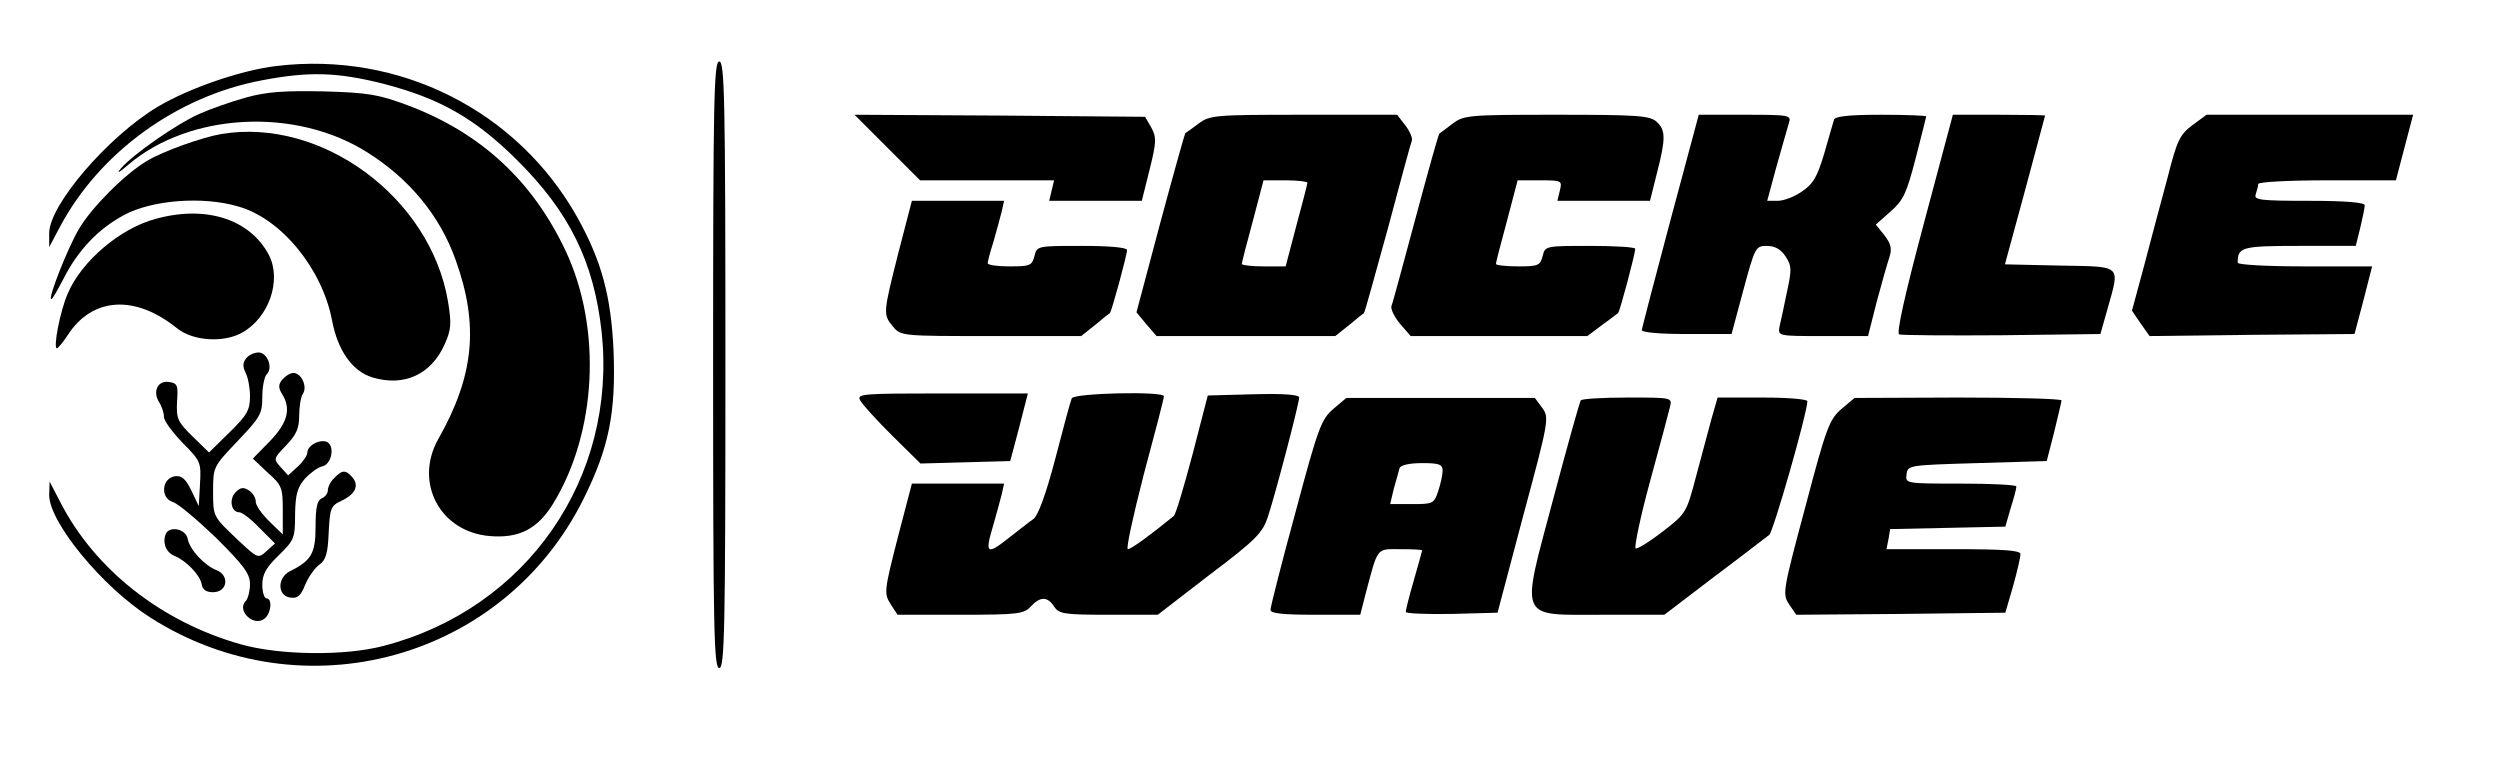 <?xml version="1.0" standalone="no"?>
<!DOCTYPE svg PUBLIC "-//W3C//DTD SVG 20010904//EN"
 "http://www.w3.org/TR/2001/REC-SVG-20010904/DTD/svg10.dtd">
<svg version="1.0" xmlns="http://www.w3.org/2000/svg"
 width="610pt" height="187pt" viewBox="0 0 610 187"
 preserveAspectRatio="xMidYMid meet">

<g transform="translate(0,187) scale(0.1,-0.1)"
fill="#000000" stroke="none">
<path d="M675 1709 c-86 -10 -214 -54 -291 -100 -120 -72 -264 -239 -264 -308
l0 -34 26 49 c96 181 285 319 493 358 115 22 183 20 295 -8 139 -36 224 -84
327 -186 128 -127 188 -248 207 -420 38 -356 -182 -675 -532 -766 -94 -25
-254 -23 -349 4 -194 55 -356 183 -440 347 l-26 50 -1 -33 c0 -66 129 -224
247 -299 372 -237 862 -103 1057 290 62 125 79 210 73 362 -6 132 -29 218 -88
324 -146 261 -434 406 -734 370z"/>
<path d="M1740 980 c0 -651 2 -740 15 -740 13 0 15 89 15 740 0 651 -2 740
-15 740 -13 0 -15 -89 -15 -740z"/>
<path d="M600 1632 c-36 -10 -87 -28 -114 -40 -56 -25 -162 -99 -191 -133 -12
-14 -5 -11 18 9 149 127 407 141 582 31 104 -65 179 -156 217 -264 57 -159 45
-282 -43 -437 -59 -106 5 -226 126 -236 71 -6 116 17 154 78 107 174 120 427
32 616 -81 173 -208 290 -386 357 -70 26 -95 31 -205 34 -98 2 -139 -1 -190
-15z"/>
<path d="M2165 1510 l80 -80 163 0 164 0 -6 -25 -6 -25 113 0 113 0 19 76 c17
68 17 79 4 103 l-15 26 -354 3 -355 2 80 -80z"/>
<path d="M2924 1568 c-16 -12 -30 -22 -32 -23 -1 -1 -29 -100 -61 -219 l-58
-218 24 -29 25 -29 218 0 218 0 34 27 c18 15 34 28 36 29 2 1 27 93 58 205 30
112 56 209 59 216 2 6 -5 23 -16 37 l-20 26 -228 0 c-219 0 -229 -1 -257 -22z
m266 -144 c0 -3 -12 -50 -27 -105 l-26 -99 -54 0 c-29 0 -53 3 -53 6 0 3 12
50 27 105 l26 99 54 0 c29 0 53 -3 53 -6z"/>
<path d="M3544 1568 c-16 -12 -30 -23 -32 -24 -2 -1 -28 -94 -58 -206 -30
-111 -56 -209 -59 -215 -2 -7 7 -26 21 -43 l26 -30 215 0 216 0 36 27 c20 14
37 28 39 29 4 2 42 145 42 157 0 4 -49 7 -110 7 -109 0 -110 0 -116 -25 -6
-23 -11 -25 -60 -25 -30 0 -54 3 -54 6 0 3 12 50 27 105 l26 99 55 0 c53 0 54
-1 48 -25 l-6 -25 113 0 113 0 17 68 c22 85 21 105 -1 125 -16 15 -48 17 -244
17 -216 0 -226 -1 -254 -22z"/>
<path d="M4076 1333 c-38 -142 -69 -262 -70 -268 -1 -6 42 -10 109 -10 l110 0
29 108 c28 104 30 107 57 107 20 0 34 -8 46 -26 15 -23 15 -32 3 -87 -7 -34
-15 -72 -18 -84 -4 -23 -3 -23 106 -23 l110 0 21 83 c12 45 26 94 31 109 7 21
4 33 -12 54 l-21 26 36 32 c31 27 39 44 61 129 14 55 26 101 26 103 0 2 -50 4
-110 4 -80 0 -112 -4 -115 -12 -2 -7 -13 -44 -24 -83 -17 -57 -27 -74 -54 -92
-18 -13 -45 -23 -59 -23 l-26 0 23 85 c13 47 27 94 30 105 6 19 2 20 -107 20
l-113 0 -69 -257z"/>
<path d="M4694 1324 c-47 -176 -67 -267 -60 -270 6 -2 119 -3 251 -2 l240 3
17 60 c31 111 38 104 -116 107 l-134 3 49 180 c27 99 48 181 49 183 0 1 -51 2
-112 2 l-113 0 -71 -266z"/>
<path d="M5350 1565 c-31 -23 -38 -37 -61 -128 -15 -56 -41 -152 -57 -214
l-30 -111 21 -31 22 -31 250 3 250 2 22 83 21 82 -164 0 c-93 0 -164 4 -164 9
0 38 9 41 150 41 l138 0 11 44 c6 25 11 50 11 55 0 7 -47 11 -136 11 -120 0
-135 2 -130 16 3 9 6 20 6 25 0 5 73 9 168 9 l168 0 21 80 21 80 -252 0 -252
0 -34 -25z"/>
<path d="M540 1543 c-47 -8 -145 -43 -182 -66 -54 -32 -135 -114 -165 -165
-27 -45 -77 -172 -68 -172 3 0 16 23 30 50 35 69 84 121 147 155 68 37 193 47
280 21 105 -30 204 -152 228 -277 14 -75 50 -125 99 -140 77 -23 143 7 176 81
16 36 17 50 8 105 -43 253 -308 449 -553 408z"/>
<path d="M2192 1253 c-37 -147 -38 -150 -13 -180 19 -23 23 -23 239 -23 l220
0 34 27 c18 15 34 28 36 29 4 2 42 142 42 154 0 6 -42 10 -110 10 -109 0 -110
0 -116 -25 -6 -23 -11 -25 -60 -25 -30 0 -54 3 -54 8 0 4 6 27 14 52 7 25 16
57 20 73 l6 27 -112 0 -113 0 -33 -127z"/>
<path d="M380 1336 c-87 -23 -182 -104 -215 -183 -18 -41 -36 -133 -26 -133 3
1 15 15 26 32 60 93 164 100 267 17 38 -31 113 -36 158 -11 66 36 98 128 66
190 -46 87 -153 122 -276 88z"/>
<path d="M601 996 c-9 -11 -9 -20 -2 -35 6 -11 11 -37 11 -58 0 -33 -7 -46
-50 -88 l-50 -49 -40 39 c-37 36 -40 44 -38 85 3 40 1 45 -20 48 -27 4 -40
-23 -24 -49 7 -10 12 -27 12 -36 0 -10 21 -38 46 -64 44 -44 45 -48 42 -100
l-3 -54 -18 38 c-14 29 -24 37 -40 35 -33 -5 -36 -54 -5 -63 13 -4 60 -44 106
-88 67 -67 82 -87 82 -112 0 -17 -5 -36 -10 -41 -24 -24 20 -65 46 -43 16 13
19 49 4 49 -5 0 -10 15 -10 33 0 25 9 42 40 72 38 37 40 42 40 100 1 48 5 65
24 87 13 14 32 28 42 30 22 4 32 47 13 59 -16 9 -49 -7 -49 -25 0 -7 -10 -22
-23 -34 l-24 -22 -18 20 c-18 20 -18 21 13 53 25 26 32 42 32 72 0 22 4 47 9
54 12 18 -4 51 -23 51 -8 0 -19 -7 -27 -16 -10 -12 -10 -20 -1 -35 23 -36 14
-71 -30 -116 l-41 -42 36 -34 c35 -31 37 -37 37 -92 l0 -59 -34 33 c-18 18
-33 39 -32 48 0 8 -7 20 -16 26 -14 9 -21 8 -33 -4 -17 -17 -11 -49 9 -49 7 0
29 -17 49 -38 l38 -38 -21 -19 c-20 -18 -21 -18 -68 26 -63 60 -62 57 -62 122
0 58 1 59 60 121 55 58 60 66 60 107 0 25 5 50 11 56 16 16 1 53 -20 53 -10 0
-24 -6 -30 -14z"/>
<path d="M2099 893 c5 -10 41 -49 78 -86 l69 -68 110 3 109 3 22 83 21 82
-209 0 c-197 0 -209 -1 -200 -17z"/>
<path d="M2615 898 c-3 -7 -21 -73 -40 -147 -22 -84 -42 -139 -53 -147 -9 -6
-34 -26 -56 -43 -59 -47 -64 -44 -42 29 7 25 16 57 20 73 l6 27 -113 0 -112 0
-35 -134 c-33 -129 -33 -134 -17 -160 l17 -26 154 0 c140 0 154 2 171 20 23
25 41 25 57 0 12 -18 24 -20 133 -20 l120 0 127 98 c114 86 129 102 142 142
19 58 76 276 76 290 0 7 -36 10 -112 8 l-111 -3 -37 -143 c-21 -79 -41 -147
-46 -151 -55 -45 -104 -81 -112 -81 -5 0 13 82 39 183 27 100 49 185 49 190 0
13 -220 8 -225 -5z"/>
<path d="M3253 872 c-29 -25 -37 -46 -92 -252 -34 -124 -61 -231 -61 -238 0
-9 31 -12 110 -12 l109 0 11 43 c33 125 27 117 87 117 29 0 53 -1 53 -3 0 -1
-9 -34 -20 -72 -11 -38 -20 -73 -20 -78 0 -4 50 -6 112 -5 l112 3 63 238 c63
233 63 238 46 262 l-18 24 -230 0 -230 0 -32 -27z m267 -151 c0 -10 -5 -32
-11 -50 -10 -30 -13 -31 -64 -31 l-53 0 9 38 c6 20 12 43 14 50 3 7 23 12 55
12 42 0 50 -3 50 -19z"/>
<path d="M3857 893 c-3 -5 -33 -112 -67 -240 -80 -301 -88 -283 122 -283 l149
0 122 93 c67 50 127 97 134 102 10 8 93 298 93 326 0 5 -48 9 -109 9 l-110 0
-15 -52 c-8 -29 -25 -93 -38 -142 -23 -87 -24 -89 -81 -133 -31 -24 -61 -43
-66 -41 -4 2 11 75 35 163 24 88 46 170 49 183 5 22 4 22 -104 22 -60 0 -112
-3 -114 -7z"/>
<path d="M4493 872 c-29 -25 -37 -45 -88 -239 -55 -205 -56 -212 -40 -237 l18
-26 255 2 255 3 19 65 c10 36 18 71 18 78 0 9 -39 12 -164 12 l-163 0 5 25 4
24 141 3 140 3 13 45 c8 25 14 48 14 53 0 4 -61 7 -136 7 -135 0 -135 0 -132
23 3 22 6 22 172 27 l170 5 18 70 c9 39 18 73 18 78 0 4 -114 7 -252 7 l-253
-1 -32 -27z"/>
<path d="M816 704 c-9 -8 -16 -22 -16 -30 0 -8 -7 -17 -15 -20 -11 -5 -15 -22
-15 -69 0 -65 -10 -83 -63 -109 -31 -16 -30 -60 1 -64 18 -3 26 4 37 32 8 19
24 41 34 48 16 11 21 28 23 78 3 60 5 66 31 78 34 16 44 37 27 57 -16 19 -25
19 -44 -1z"/>
<path d="M404 566 c-8 -22 2 -45 23 -53 27 -11 61 -46 65 -68 2 -14 11 -20 28
-20 35 0 41 41 8 54 -29 11 -65 50 -70 76 -4 25 -46 33 -54 11z"/>
</g>
</svg>
